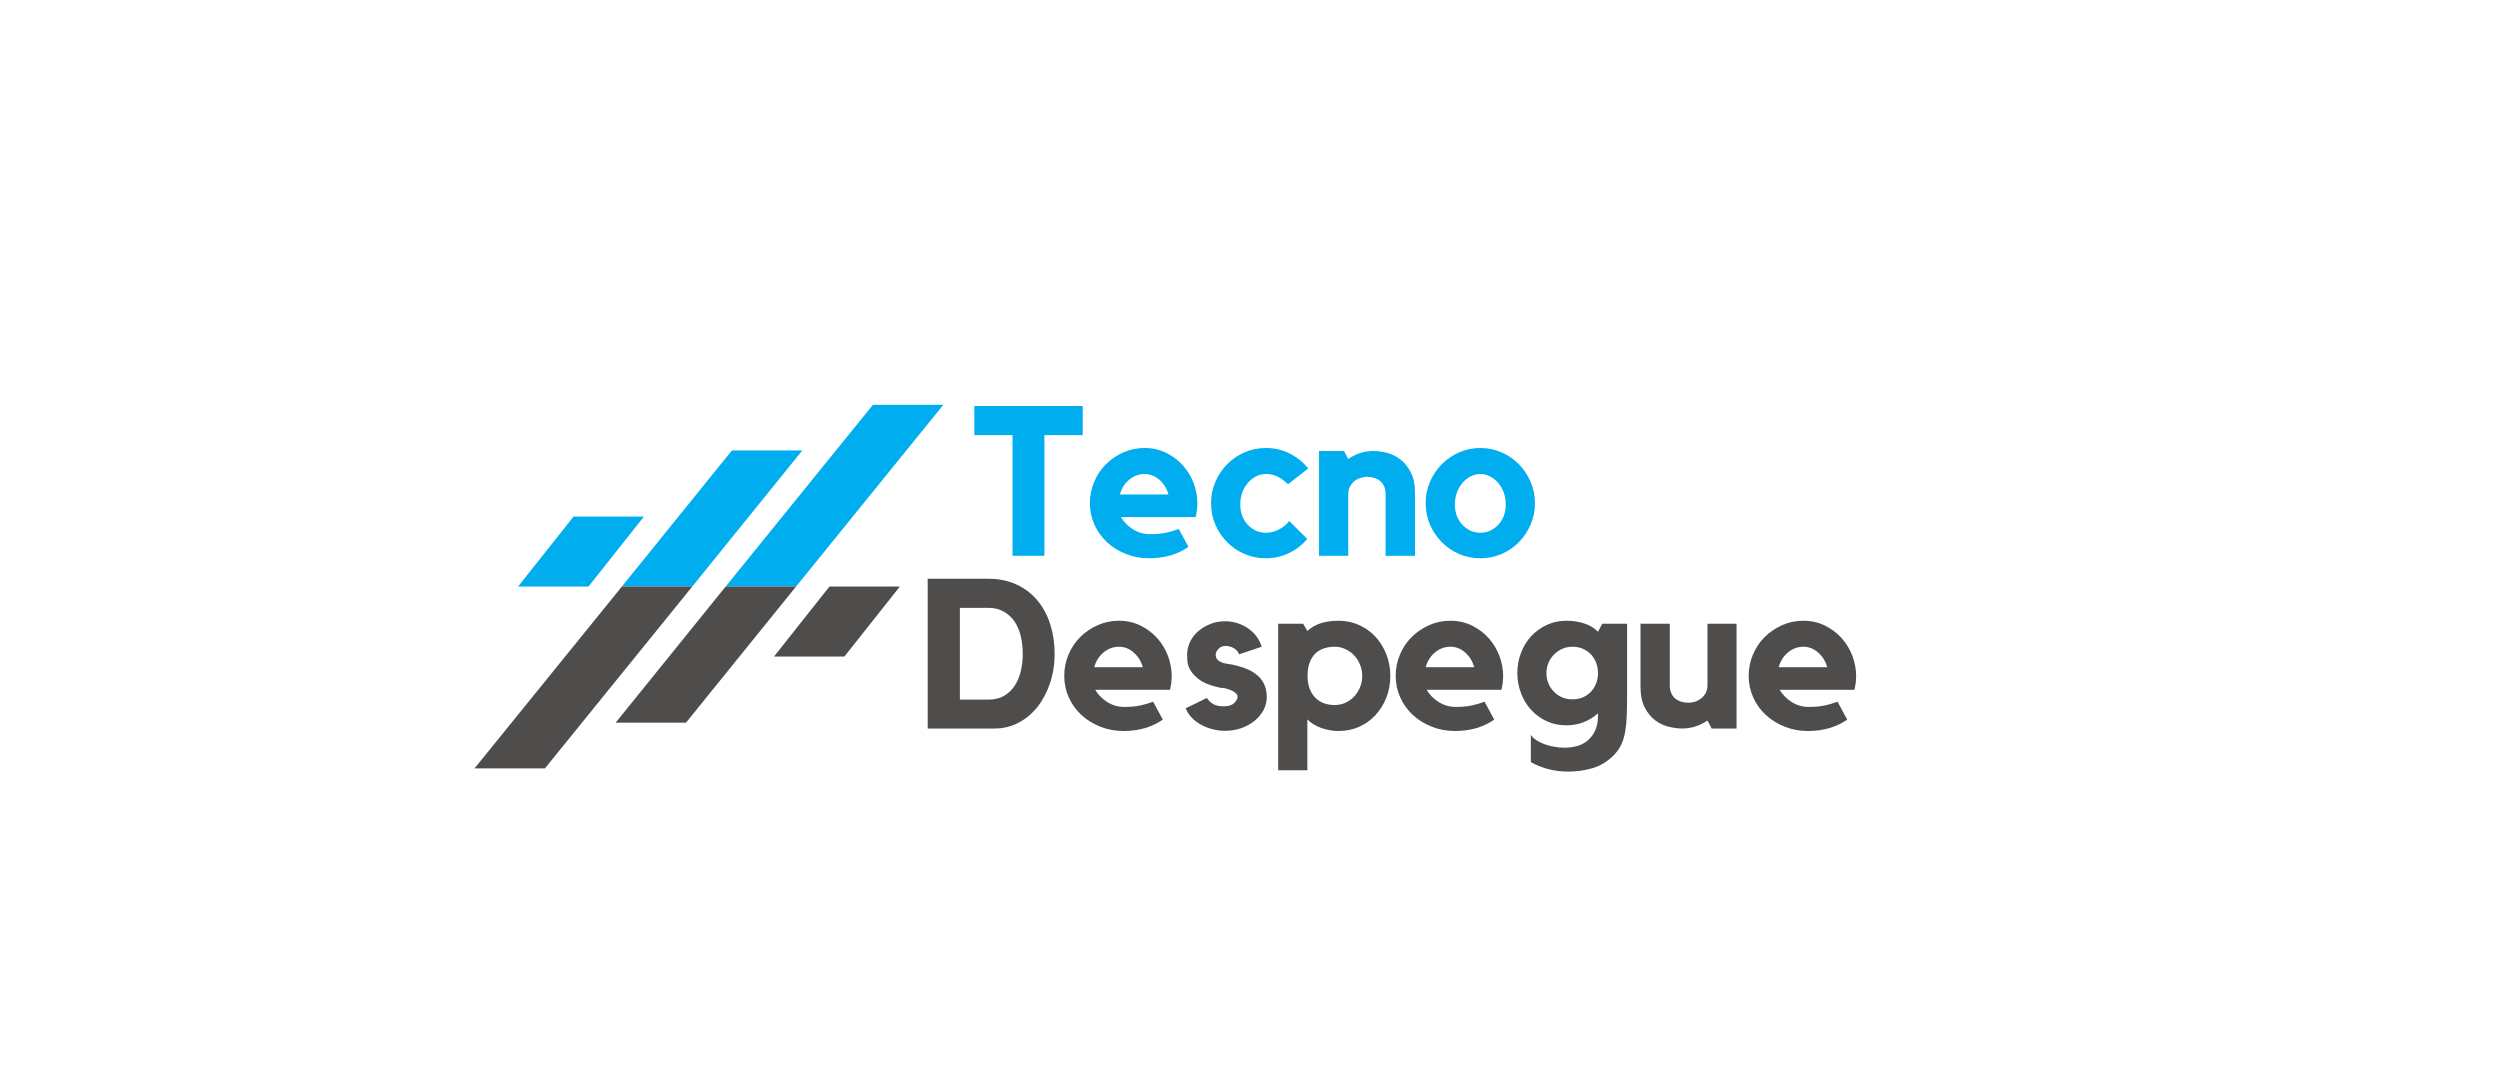 <svg xmlns="http://www.w3.org/2000/svg" xmlns:xlink="http://www.w3.org/1999/xlink" width="521" zoomAndPan="magnify" viewBox="0 0 390.75 169.5" height="226" preserveAspectRatio="xMidYMid meet" version="1.0"><defs><g/><clipPath id="84d96cdfdb"><path d="M 80 63.266 L 147.449 63.266 L 147.449 92 L 80 92 Z M 80 63.266 " clip-rule="nonzero"/></clipPath><clipPath id="d72b53ed40"><path d="M 74.168 91 L 141 91 L 141 120.102 L 74.168 120.102 Z M 74.168 91 " clip-rule="nonzero"/></clipPath></defs><g clip-path="url(#84d96cdfdb)"><path fill="#00adef" d="M 80.973 91.68 L 91.977 91.68 L 100.641 80.75 L 89.637 80.75 Z M 136.445 63.266 L 113.418 91.68 L 124.422 91.68 L 147.445 63.266 Z M 114.398 70.406 L 97.195 91.68 L 108.199 91.68 L 125.398 70.406 L 114.398 70.406 " fill-opacity="1" fill-rule="nonzero"/></g><g clip-path="url(#d72b53ed40)"><path fill="#4f4c4c" d="M 140.645 91.68 L 129.641 91.68 L 120.977 102.613 L 131.98 102.613 Z M 85.172 120.098 L 108.199 91.68 L 97.195 91.68 L 74.168 120.098 Z M 107.219 112.957 L 124.422 91.68 L 113.418 91.68 L 96.219 112.957 L 107.219 112.957 " fill-opacity="1" fill-rule="nonzero"/></g><g fill="#00adef" fill-opacity="1"><g transform="translate(151.525, 86.867)"><g><path d="M 0.766 -23.406 L 17.703 -23.406 L 17.703 -18.859 L 11.719 -18.859 L 11.719 0 L 6.734 0 L 6.734 -18.859 L 0.766 -18.859 Z M 0.766 -23.406 "/></g></g></g><g fill="#00adef" fill-opacity="1"><g transform="translate(169.321, 86.867)"><g><path d="M 9.578 -16.844 C 10.805 -16.844 11.926 -16.594 12.938 -16.094 C 13.945 -15.602 14.816 -14.953 15.547 -14.141 C 16.273 -13.336 16.836 -12.414 17.234 -11.375 C 17.629 -10.332 17.828 -9.258 17.828 -8.156 C 17.828 -7.5 17.738 -6.797 17.562 -6.047 L 5.875 -6.047 C 6.312 -5.297 6.938 -4.66 7.75 -4.141 C 8.57 -3.629 9.457 -3.375 10.406 -3.375 C 11.344 -3.375 12.172 -3.445 12.891 -3.594 C 13.609 -3.75 14.285 -3.945 14.922 -4.188 L 16.438 -1.391 C 15.625 -0.816 14.691 -0.375 13.641 -0.062 C 12.598 0.238 11.484 0.391 10.297 0.391 C 9.004 0.391 7.797 0.164 6.672 -0.281 C 5.547 -0.727 4.562 -1.336 3.719 -2.109 C 2.883 -2.879 2.227 -3.789 1.75 -4.844 C 1.27 -5.906 1.031 -7.031 1.031 -8.219 C 1.031 -9.383 1.25 -10.488 1.688 -11.531 C 2.125 -12.582 2.734 -13.5 3.516 -14.281 C 4.297 -15.062 5.203 -15.68 6.234 -16.141 C 7.273 -16.609 8.391 -16.844 9.578 -16.844 Z M 13.312 -9.578 C 13.039 -10.523 12.562 -11.297 11.875 -11.891 C 11.195 -12.484 10.43 -12.781 9.578 -12.781 C 8.691 -12.781 7.891 -12.484 7.172 -11.891 C 6.461 -11.297 5.977 -10.523 5.719 -9.578 Z M 13.312 -9.578 "/></g></g></g><g fill="#00adef" fill-opacity="1"><g transform="translate(188.307, 86.867)"><g><path d="M 9.547 -12.781 C 8.992 -12.781 8.473 -12.648 7.984 -12.391 C 7.504 -12.141 7.082 -11.801 6.719 -11.375 C 6.352 -10.945 6.066 -10.445 5.859 -9.875 C 5.648 -9.301 5.547 -8.68 5.547 -8.016 C 5.547 -7.359 5.648 -6.758 5.859 -6.219 C 6.066 -5.688 6.352 -5.227 6.719 -4.844 C 7.082 -4.457 7.504 -4.148 7.984 -3.922 C 8.473 -3.703 8.992 -3.594 9.547 -3.594 C 10.223 -3.594 10.883 -3.754 11.531 -4.078 C 12.188 -4.398 12.742 -4.848 13.203 -5.422 L 16.016 -2.641 C 15.242 -1.711 14.297 -0.973 13.172 -0.422 C 12.047 0.117 10.836 0.391 9.547 0.391 C 8.359 0.391 7.242 0.164 6.203 -0.281 C 5.172 -0.727 4.27 -1.344 3.5 -2.125 C 2.727 -2.906 2.113 -3.816 1.656 -4.859 C 1.207 -5.91 0.984 -7.031 0.984 -8.219 C 0.984 -9.406 1.207 -10.52 1.656 -11.562 C 2.113 -12.613 2.727 -13.531 3.5 -14.312 C 4.27 -15.094 5.172 -15.707 6.203 -16.156 C 7.242 -16.613 8.359 -16.844 9.547 -16.844 C 10.891 -16.844 12.129 -16.555 13.266 -15.984 C 14.41 -15.41 15.379 -14.629 16.172 -13.641 L 13.016 -11.188 C 12.367 -11.781 11.785 -12.191 11.266 -12.422 C 10.754 -12.66 10.18 -12.781 9.547 -12.781 Z M 9.547 -12.781 "/></g></g></g><g fill="#00adef" fill-opacity="1"><g transform="translate(204.65, 86.867)"><g><path d="M 10 -16.375 C 10.613 -16.375 11.297 -16.285 12.047 -16.109 C 12.797 -15.93 13.5 -15.598 14.156 -15.109 C 14.82 -14.629 15.379 -13.957 15.828 -13.094 C 16.285 -12.238 16.516 -11.129 16.516 -9.766 L 16.516 0 L 11.922 0 L 11.922 -9.609 C 11.922 -10.109 11.836 -10.535 11.672 -10.891 C 11.504 -11.242 11.281 -11.523 11 -11.734 C 10.727 -11.941 10.414 -12.094 10.062 -12.188 C 9.719 -12.289 9.367 -12.344 9.016 -12.344 C 8.723 -12.344 8.406 -12.289 8.062 -12.188 C 7.727 -12.094 7.41 -11.938 7.109 -11.719 C 6.816 -11.5 6.57 -11.211 6.375 -10.859 C 6.176 -10.504 6.078 -10.086 6.078 -9.609 L 6.078 0 L 1.516 0 L 1.516 -16.375 L 5.422 -16.375 L 6.078 -15.125 C 6.609 -15.5 7.203 -15.801 7.859 -16.031 C 8.516 -16.258 9.227 -16.375 10 -16.375 Z M 10 -16.375 "/></g></g></g><g fill="#00adef" fill-opacity="1"><g transform="translate(221.852, 86.867)"><g><path d="M 9.547 -16.844 C 10.711 -16.844 11.812 -16.613 12.844 -16.156 C 13.875 -15.707 14.773 -15.094 15.547 -14.312 C 16.316 -13.531 16.926 -12.613 17.375 -11.562 C 17.832 -10.52 18.062 -9.406 18.062 -8.219 C 18.062 -7.031 17.832 -5.91 17.375 -4.859 C 16.926 -3.816 16.316 -2.906 15.547 -2.125 C 14.773 -1.344 13.875 -0.727 12.844 -0.281 C 11.812 0.164 10.711 0.391 9.547 0.391 C 8.359 0.391 7.242 0.164 6.203 -0.281 C 5.172 -0.727 4.27 -1.344 3.5 -2.125 C 2.727 -2.906 2.113 -3.816 1.656 -4.859 C 1.207 -5.91 0.984 -7.031 0.984 -8.219 C 0.984 -9.406 1.207 -10.52 1.656 -11.562 C 2.113 -12.613 2.727 -13.531 3.5 -14.312 C 4.27 -15.094 5.172 -15.707 6.203 -16.156 C 7.242 -16.613 8.359 -16.844 9.547 -16.844 Z M 9.547 -3.594 C 10.086 -3.594 10.594 -3.703 11.062 -3.922 C 11.539 -4.148 11.961 -4.457 12.328 -4.844 C 12.691 -5.227 12.977 -5.688 13.188 -6.219 C 13.395 -6.758 13.5 -7.359 13.5 -8.016 C 13.5 -8.68 13.395 -9.301 13.188 -9.875 C 12.977 -10.445 12.691 -10.945 12.328 -11.375 C 11.961 -11.801 11.539 -12.141 11.062 -12.391 C 10.594 -12.648 10.086 -12.781 9.547 -12.781 C 8.992 -12.781 8.473 -12.648 7.984 -12.391 C 7.504 -12.141 7.082 -11.801 6.719 -11.375 C 6.352 -10.945 6.066 -10.445 5.859 -9.875 C 5.648 -9.301 5.547 -8.68 5.547 -8.016 C 5.547 -7.359 5.648 -6.758 5.859 -6.219 C 6.066 -5.688 6.352 -5.227 6.719 -4.844 C 7.082 -4.457 7.504 -4.148 7.984 -3.922 C 8.473 -3.703 8.992 -3.594 9.547 -3.594 Z M 9.547 -3.594 "/></g></g></g><g fill="#4f4c4c" fill-opacity="1"><g transform="translate(143.419, 113.866)"><g><path d="M 11.031 -23.406 C 12.719 -23.406 14.211 -23.098 15.516 -22.484 C 16.816 -21.867 17.898 -21.031 18.766 -19.969 C 19.641 -18.914 20.301 -17.672 20.75 -16.234 C 21.195 -14.805 21.422 -13.289 21.422 -11.688 C 21.422 -10.062 21.18 -8.535 20.703 -7.109 C 20.234 -5.691 19.582 -4.453 18.75 -3.391 C 17.914 -2.336 16.926 -1.508 15.781 -0.906 C 14.633 -0.301 13.391 0 12.047 0 L 1.578 0 L 1.578 -23.406 Z M 11.062 -4.516 C 12.008 -4.516 12.816 -4.707 13.484 -5.094 C 14.16 -5.477 14.719 -6 15.156 -6.656 C 15.594 -7.32 15.914 -8.082 16.125 -8.938 C 16.332 -9.801 16.438 -10.707 16.438 -11.656 C 16.438 -12.602 16.336 -13.508 16.141 -14.375 C 15.941 -15.25 15.625 -16.016 15.188 -16.672 C 14.75 -17.328 14.188 -17.852 13.5 -18.25 C 12.82 -18.656 12.008 -18.859 11.062 -18.859 L 6.609 -18.859 L 6.609 -4.516 Z M 11.062 -4.516 "/></g></g></g><g fill="#4f4c4c" fill-opacity="1"><g transform="translate(165.31, 113.866)"><g><path d="M 9.578 -16.844 C 10.805 -16.844 11.926 -16.594 12.938 -16.094 C 13.945 -15.602 14.816 -14.953 15.547 -14.141 C 16.273 -13.336 16.836 -12.414 17.234 -11.375 C 17.629 -10.332 17.828 -9.258 17.828 -8.156 C 17.828 -7.5 17.738 -6.797 17.562 -6.047 L 5.875 -6.047 C 6.312 -5.297 6.938 -4.66 7.75 -4.141 C 8.57 -3.629 9.457 -3.375 10.406 -3.375 C 11.344 -3.375 12.172 -3.445 12.891 -3.594 C 13.609 -3.75 14.285 -3.945 14.922 -4.188 L 16.438 -1.391 C 15.625 -0.816 14.691 -0.375 13.641 -0.062 C 12.598 0.238 11.484 0.391 10.297 0.391 C 9.004 0.391 7.797 0.164 6.672 -0.281 C 5.547 -0.727 4.562 -1.336 3.719 -2.109 C 2.883 -2.879 2.227 -3.789 1.75 -4.844 C 1.27 -5.906 1.031 -7.031 1.031 -8.219 C 1.031 -9.383 1.25 -10.488 1.688 -11.531 C 2.125 -12.582 2.734 -13.5 3.516 -14.281 C 4.297 -15.062 5.203 -15.68 6.234 -16.141 C 7.273 -16.609 8.391 -16.844 9.578 -16.844 Z M 13.312 -9.578 C 13.039 -10.523 12.562 -11.297 11.875 -11.891 C 11.195 -12.484 10.43 -12.781 9.578 -12.781 C 8.691 -12.781 7.891 -12.484 7.172 -11.891 C 6.461 -11.297 5.977 -10.523 5.719 -9.578 Z M 13.312 -9.578 "/></g></g></g><g fill="#4f4c4c" fill-opacity="1"><g transform="translate(184.295, 113.866)"><g><path d="M 11.891 -8.578 C 13.098 -7.723 13.703 -6.504 13.703 -4.922 C 13.703 -4.191 13.531 -3.508 13.188 -2.875 C 12.844 -2.238 12.375 -1.676 11.781 -1.188 C 11.188 -0.707 10.492 -0.328 9.703 -0.047 C 8.91 0.223 8.066 0.359 7.172 0.359 C 6.484 0.359 5.812 0.27 5.156 0.094 C 4.508 -0.082 3.91 -0.32 3.359 -0.625 C 2.816 -0.938 2.344 -1.305 1.938 -1.734 C 1.531 -2.16 1.227 -2.641 1.031 -3.172 C 1.531 -3.41 2.086 -3.676 2.703 -3.969 C 3.316 -4.27 3.859 -4.539 4.328 -4.781 C 4.523 -4.457 4.832 -4.156 5.25 -3.875 C 5.664 -3.602 6.238 -3.469 6.969 -3.469 C 7.719 -3.469 8.266 -3.641 8.609 -3.984 C 8.961 -4.336 9.141 -4.672 9.141 -4.984 C 9.141 -5.203 9.02 -5.406 8.781 -5.594 C 8.539 -5.781 8.266 -5.93 7.953 -6.047 C 7.516 -6.223 7.148 -6.316 6.859 -6.328 C 6.578 -6.336 6.25 -6.395 5.875 -6.5 C 4.688 -6.789 3.781 -7.172 3.156 -7.641 C 2.531 -8.117 2.07 -8.598 1.781 -9.078 C 1.5 -9.566 1.336 -10.031 1.297 -10.469 C 1.266 -10.906 1.25 -11.254 1.25 -11.516 C 1.25 -12.223 1.398 -12.895 1.703 -13.531 C 2.016 -14.176 2.441 -14.734 2.984 -15.203 C 3.523 -15.672 4.148 -16.047 4.859 -16.328 C 5.578 -16.617 6.348 -16.766 7.172 -16.766 C 7.848 -16.766 8.492 -16.664 9.109 -16.469 C 9.723 -16.27 10.285 -15.992 10.797 -15.641 C 11.305 -15.297 11.738 -14.879 12.094 -14.391 C 12.457 -13.91 12.727 -13.375 12.906 -12.781 L 9.375 -11.594 C 9.238 -11.988 8.969 -12.305 8.562 -12.547 C 8.156 -12.785 7.723 -12.906 7.266 -12.906 C 6.797 -12.906 6.422 -12.75 6.141 -12.438 C 5.859 -12.133 5.719 -11.828 5.719 -11.516 C 5.719 -11.148 5.852 -10.859 6.125 -10.641 C 6.395 -10.43 6.695 -10.285 7.031 -10.203 C 7.27 -10.16 7.504 -10.117 7.734 -10.078 C 7.973 -10.047 8.203 -10.008 8.422 -9.969 C 9.191 -9.789 9.859 -9.594 10.422 -9.375 C 10.984 -9.156 11.473 -8.891 11.891 -8.578 Z M 11.891 -8.578 "/></g></g></g><g fill="#4f4c4c" fill-opacity="1"><g transform="translate(198.261, 113.866)"><g><path d="M 10.969 -16.844 C 12.133 -16.844 13.211 -16.613 14.203 -16.156 C 15.191 -15.707 16.039 -15.094 16.75 -14.312 C 17.469 -13.531 18.031 -12.613 18.438 -11.562 C 18.844 -10.52 19.047 -9.406 19.047 -8.219 C 19.047 -7.031 18.844 -5.91 18.438 -4.859 C 18.031 -3.816 17.469 -2.906 16.75 -2.125 C 16.039 -1.344 15.191 -0.727 14.203 -0.281 C 13.211 0.164 12.133 0.391 10.969 0.391 C 10.02 0.391 9.094 0.223 8.188 -0.109 C 7.281 -0.453 6.578 -0.891 6.078 -1.422 L 6.078 6.531 L 1.516 6.531 L 1.516 -16.375 L 5.422 -16.375 L 6.078 -15.25 C 6.711 -15.82 7.426 -16.227 8.219 -16.469 C 9.008 -16.719 9.926 -16.844 10.969 -16.844 Z M 10.359 -3.672 C 10.961 -3.672 11.52 -3.789 12.031 -4.031 C 12.551 -4.27 13.004 -4.594 13.391 -5 C 13.773 -5.406 14.082 -5.883 14.312 -6.438 C 14.539 -6.988 14.656 -7.582 14.656 -8.219 C 14.656 -8.832 14.539 -9.422 14.312 -9.984 C 14.082 -10.547 13.773 -11.031 13.391 -11.438 C 13.004 -11.844 12.551 -12.164 12.031 -12.406 C 11.52 -12.656 10.961 -12.781 10.359 -12.781 C 9.766 -12.781 9.207 -12.695 8.688 -12.531 C 8.176 -12.363 7.727 -12.098 7.344 -11.734 C 6.957 -11.367 6.656 -10.895 6.438 -10.312 C 6.219 -9.727 6.109 -9.031 6.109 -8.219 C 6.109 -7.445 6.219 -6.781 6.438 -6.219 C 6.656 -5.656 6.957 -5.18 7.344 -4.797 C 7.727 -4.41 8.176 -4.125 8.688 -3.938 C 9.207 -3.758 9.766 -3.672 10.359 -3.672 Z M 10.359 -3.672 "/></g></g></g><g fill="#4f4c4c" fill-opacity="1"><g transform="translate(217.114, 113.866)"><g><path d="M 9.578 -16.844 C 10.805 -16.844 11.926 -16.594 12.938 -16.094 C 13.945 -15.602 14.816 -14.953 15.547 -14.141 C 16.273 -13.336 16.836 -12.414 17.234 -11.375 C 17.629 -10.332 17.828 -9.258 17.828 -8.156 C 17.828 -7.5 17.738 -6.797 17.562 -6.047 L 5.875 -6.047 C 6.312 -5.297 6.938 -4.66 7.75 -4.141 C 8.57 -3.629 9.457 -3.375 10.406 -3.375 C 11.344 -3.375 12.172 -3.445 12.891 -3.594 C 13.609 -3.75 14.285 -3.945 14.922 -4.188 L 16.438 -1.391 C 15.625 -0.816 14.691 -0.375 13.641 -0.062 C 12.598 0.238 11.484 0.391 10.297 0.391 C 9.004 0.391 7.797 0.164 6.672 -0.281 C 5.547 -0.727 4.562 -1.336 3.719 -2.109 C 2.883 -2.879 2.227 -3.789 1.75 -4.844 C 1.27 -5.906 1.031 -7.031 1.031 -8.219 C 1.031 -9.383 1.25 -10.488 1.688 -11.531 C 2.125 -12.582 2.734 -13.5 3.516 -14.281 C 4.297 -15.062 5.203 -15.68 6.234 -16.141 C 7.273 -16.609 8.391 -16.844 9.578 -16.844 Z M 13.312 -9.578 C 13.039 -10.523 12.562 -11.297 11.875 -11.891 C 11.195 -12.484 10.43 -12.781 9.578 -12.781 C 8.691 -12.781 7.891 -12.484 7.172 -11.891 C 6.461 -11.297 5.977 -10.523 5.719 -9.578 Z M 13.312 -9.578 "/></g></g></g><g fill="#4f4c4c" fill-opacity="1"><g transform="translate(236.099, 113.866)"><g><path d="M 14.328 -16.375 L 18.219 -16.375 L 18.219 -5.547 C 18.219 -4.297 18.203 -3.176 18.172 -2.188 C 18.141 -1.207 18.055 -0.328 17.922 0.453 C 17.797 1.234 17.582 1.93 17.281 2.547 C 16.988 3.16 16.578 3.734 16.047 4.266 C 15.078 5.203 13.992 5.848 12.797 6.203 C 11.598 6.555 10.336 6.734 9.016 6.734 C 7.891 6.734 6.832 6.598 5.844 6.328 C 4.852 6.066 3.961 5.707 3.172 5.25 L 3.172 0.984 C 3.367 1.297 3.648 1.57 4.016 1.812 C 4.379 2.051 4.797 2.258 5.266 2.438 C 5.734 2.613 6.238 2.75 6.781 2.844 C 7.32 2.945 7.867 3 8.422 3 C 9.148 3 9.832 2.906 10.469 2.719 C 11.102 2.531 11.656 2.227 12.125 1.812 C 12.602 1.395 12.977 0.875 13.25 0.25 C 13.531 -0.375 13.672 -1.141 13.672 -2.047 L 13.672 -2.375 C 13.035 -1.801 12.297 -1.344 11.453 -1 C 10.617 -0.664 9.707 -0.5 8.719 -0.5 C 7.613 -0.5 6.594 -0.711 5.656 -1.141 C 4.727 -1.566 3.922 -2.148 3.234 -2.891 C 2.555 -3.629 2.023 -4.5 1.641 -5.5 C 1.254 -6.5 1.062 -7.562 1.062 -8.688 C 1.062 -9.801 1.254 -10.852 1.641 -11.844 C 2.023 -12.844 2.555 -13.707 3.234 -14.438 C 3.922 -15.176 4.727 -15.758 5.656 -16.188 C 6.594 -16.625 7.613 -16.844 8.719 -16.844 C 9.75 -16.844 10.68 -16.703 11.516 -16.422 C 12.359 -16.148 13.078 -15.719 13.672 -15.125 Z M 9.641 -4.562 C 10.348 -4.562 10.953 -4.688 11.453 -4.938 C 11.961 -5.188 12.379 -5.508 12.703 -5.906 C 13.035 -6.301 13.281 -6.738 13.438 -7.219 C 13.594 -7.707 13.672 -8.188 13.672 -8.656 C 13.672 -9.156 13.586 -9.648 13.422 -10.141 C 13.254 -10.641 13.004 -11.082 12.672 -11.469 C 12.348 -11.852 11.93 -12.164 11.422 -12.406 C 10.922 -12.656 10.328 -12.781 9.641 -12.781 C 9.066 -12.781 8.535 -12.664 8.047 -12.438 C 7.566 -12.219 7.145 -11.922 6.781 -11.547 C 6.414 -11.18 6.129 -10.75 5.922 -10.25 C 5.711 -9.758 5.609 -9.227 5.609 -8.656 C 5.609 -8.082 5.711 -7.547 5.922 -7.047 C 6.129 -6.555 6.414 -6.125 6.781 -5.75 C 7.145 -5.375 7.566 -5.082 8.047 -4.875 C 8.535 -4.664 9.066 -4.562 9.641 -4.562 Z M 9.641 -4.562 "/></g></g></g><g fill="#4f4c4c" fill-opacity="1"><g transform="translate(255.018, 113.866)"><g><path d="M 11.859 -16.375 L 16.406 -16.375 L 16.406 0 L 12.516 0 L 11.859 -1.25 C 11.328 -0.875 10.723 -0.57 10.047 -0.344 C 9.379 -0.113 8.66 0 7.891 0 C 7.297 0 6.617 -0.086 5.859 -0.266 C 5.098 -0.441 4.383 -0.77 3.719 -1.25 C 3.062 -1.738 2.508 -2.41 2.062 -3.266 C 1.613 -4.129 1.391 -5.242 1.391 -6.609 L 1.391 -16.375 L 5.969 -16.375 L 5.969 -6.766 C 5.969 -6.266 6.051 -5.836 6.219 -5.484 C 6.383 -5.129 6.602 -4.848 6.875 -4.641 C 7.156 -4.43 7.473 -4.273 7.828 -4.172 C 8.18 -4.078 8.547 -4.031 8.922 -4.031 C 9.203 -4.031 9.508 -4.078 9.844 -4.172 C 10.188 -4.273 10.508 -4.438 10.812 -4.656 C 11.113 -4.875 11.363 -5.16 11.562 -5.516 C 11.758 -5.867 11.859 -6.285 11.859 -6.766 Z M 11.859 -16.375 "/></g></g></g><g fill="#4f4c4c" fill-opacity="1"><g transform="translate(272.286, 113.866)"><g><path d="M 9.578 -16.844 C 10.805 -16.844 11.926 -16.594 12.938 -16.094 C 13.945 -15.602 14.816 -14.953 15.547 -14.141 C 16.273 -13.336 16.836 -12.414 17.234 -11.375 C 17.629 -10.332 17.828 -9.258 17.828 -8.156 C 17.828 -7.5 17.738 -6.797 17.562 -6.047 L 5.875 -6.047 C 6.312 -5.297 6.938 -4.66 7.75 -4.141 C 8.57 -3.629 9.457 -3.375 10.406 -3.375 C 11.344 -3.375 12.172 -3.445 12.891 -3.594 C 13.609 -3.75 14.285 -3.945 14.922 -4.188 L 16.438 -1.391 C 15.625 -0.816 14.691 -0.375 13.641 -0.062 C 12.598 0.238 11.484 0.391 10.297 0.391 C 9.004 0.391 7.797 0.164 6.672 -0.281 C 5.547 -0.727 4.562 -1.336 3.719 -2.109 C 2.883 -2.879 2.227 -3.789 1.75 -4.844 C 1.27 -5.906 1.031 -7.031 1.031 -8.219 C 1.031 -9.383 1.25 -10.488 1.688 -11.531 C 2.125 -12.582 2.734 -13.5 3.516 -14.281 C 4.297 -15.062 5.203 -15.68 6.234 -16.141 C 7.273 -16.609 8.391 -16.844 9.578 -16.844 Z M 13.312 -9.578 C 13.039 -10.523 12.562 -11.297 11.875 -11.891 C 11.195 -12.484 10.43 -12.781 9.578 -12.781 C 8.691 -12.781 7.891 -12.484 7.172 -11.891 C 6.461 -11.297 5.977 -10.523 5.719 -9.578 Z M 13.312 -9.578 "/></g></g></g></svg>